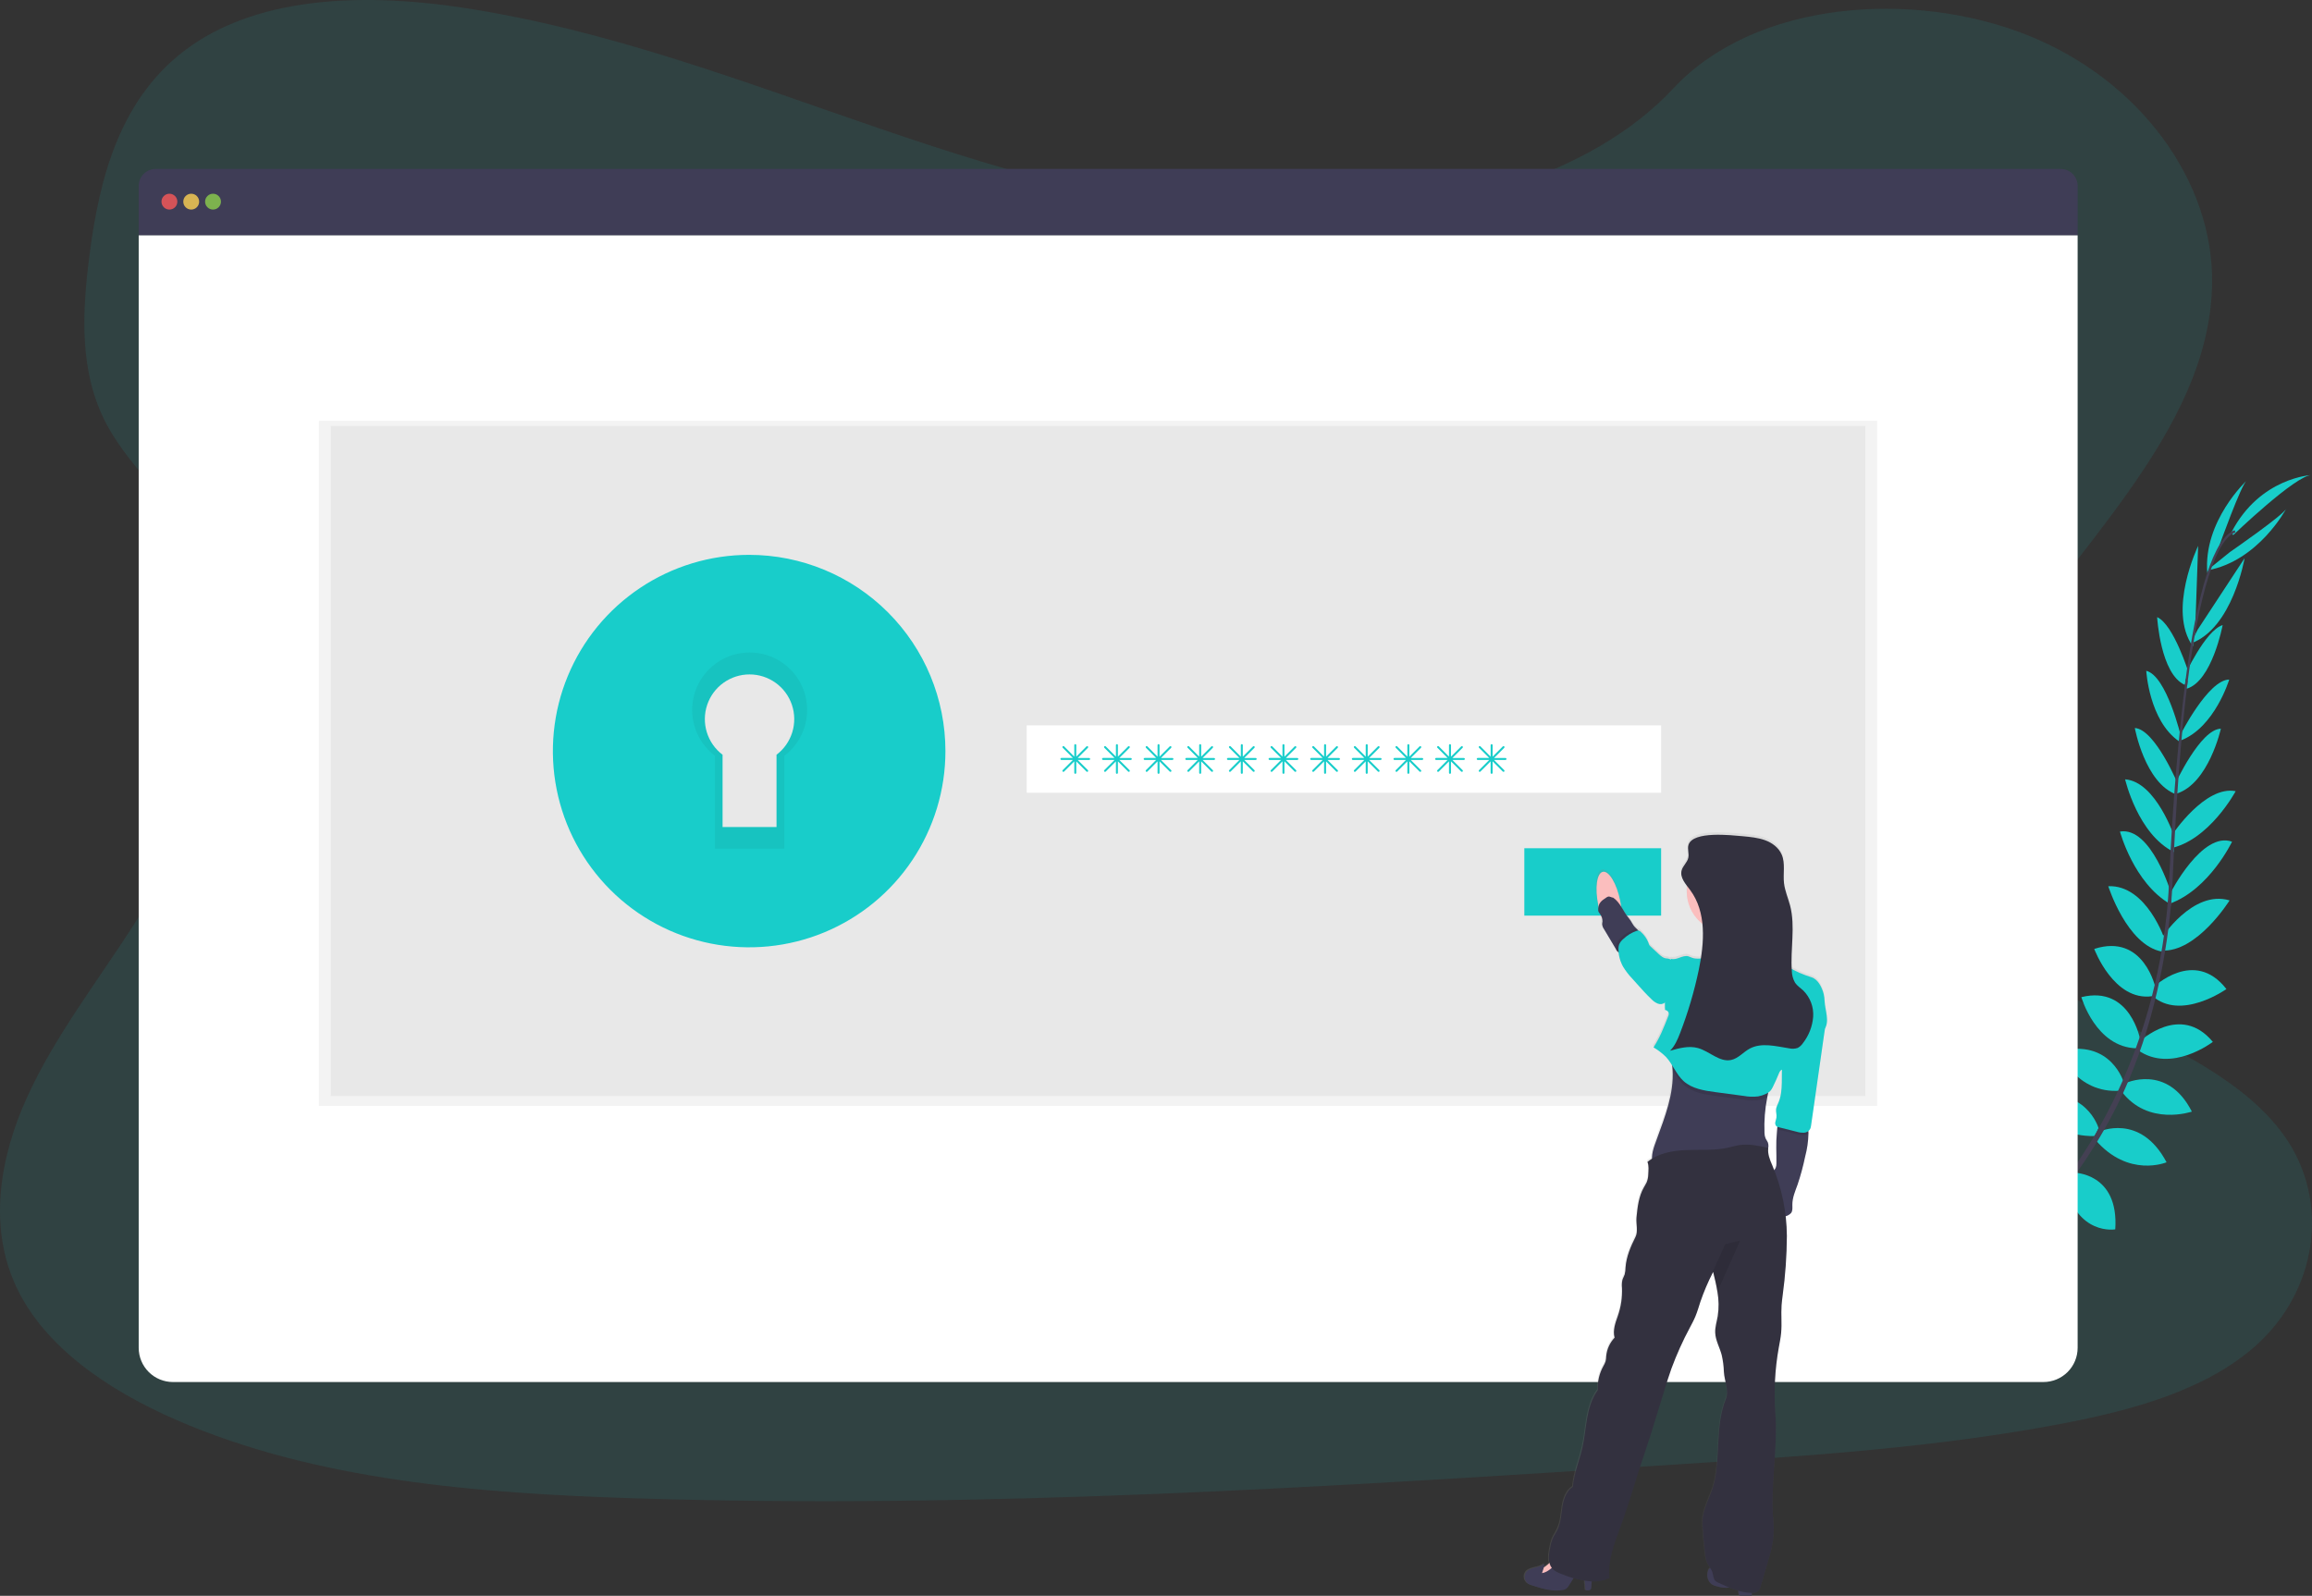 <svg width="775" height="535" viewBox="0 0 775 535" fill="none" xmlns="http://www.w3.org/2000/svg">
<rect x="0" y="0" width="775" height="535" fill="#333333" stroke="none"/>
<g clip-path="url(#clip0)">
<path opacity="0.1" d="M438.363 72.837C388.686 72.904 340.87 58.822 295.135 43.18C249.399 27.537 204.016 10.02 155.263 2.597C123.909 -2.174 88.255 -1.735 63.745 15.589C40.153 32.255 33.321 59.839 30.025 85.324C27.546 104.495 26.403 124.617 35.687 142.154C42.134 154.328 53.165 164.362 60.941 175.964C88.082 216.328 71.76 267.888 45.383 309.188C33.016 328.565 18.528 347.139 9.178 367.626C-0.173 388.113 -4.007 411.345 5.529 431.566C14.979 451.608 36.325 466.155 59.233 476.089C105.753 496.304 159.915 500.637 212.622 502.305C329.294 506.006 446.191 498.457 562.777 490.908C605.92 488.117 649.257 485.306 691.51 477.219C714.969 472.733 739.127 466.075 755.761 451.482C776.874 432.955 781.194 402.706 765.829 380.963C740.064 344.494 672.125 337.616 653.65 298.157C643.462 276.434 652.247 251.521 665.187 230.582C692.939 185.653 740.708 145.41 741.512 95.159C742.064 60.65 717.222 26.985 680.119 11.987C641.229 -3.722 588.203 0.318 560.956 29.597C532.937 59.76 482.224 72.791 438.363 72.837Z" fill="#18CDCA"/>
<path d="M659.604 428.856C659.604 428.856 651.437 423.467 643.342 427.301C643.342 427.301 645.834 432.099 656.082 431.647L659.604 428.856Z" fill="#18CDCA"/>
<path d="M660.641 429.142C660.641 429.142 663.127 438.604 656.893 445.044C656.893 445.044 653.145 441.143 656.893 431.587L660.641 429.142Z" fill="#18CDCA"/>
<path d="M670.795 420.058C670.795 420.058 670.191 412.01 652.015 414.682C652.015 414.682 651.928 419.872 658.308 422.33C664.688 424.789 667.612 422.716 670.795 420.058Z" fill="#18CDCA"/>
<path d="M671.938 420.005C671.938 420.005 679.621 422.47 672.769 439.515C672.769 439.515 667.699 438.385 666.788 431.6C665.878 424.816 668.576 422.477 671.938 420.005Z" fill="#18CDCA"/>
<path d="M682.2 408.588C682.2 408.588 683.243 395.344 664.668 396.7C664.668 396.7 663.339 408.661 678.923 411.771L682.2 408.588Z" fill="#18CDCA"/>
<path d="M694.474 393.636C694.474 393.636 691.929 378.625 673.361 383.097C673.361 383.097 673.294 396.075 691.444 397.211L694.474 393.636Z" fill="#18CDCA"/>
<path d="M703.446 378.179C703.446 378.179 699.179 363.56 680.784 367.932C680.784 367.932 685.164 381.083 702.223 380.877L703.446 378.179Z" fill="#18CDCA"/>
<path d="M711.966 363.081C711.966 363.081 707.799 347.91 690.035 352.449C690.035 352.449 695.963 366.863 710.789 365.647L711.966 363.081Z" fill="#18CDCA"/>
<path d="M717.455 348.741C717.455 348.741 714.251 330.188 697.69 334.294C697.69 334.294 702.502 351.173 716.239 351.446L717.455 348.741Z" fill="#18CDCA"/>
<path d="M722.606 331.417C722.606 331.417 718.758 312.717 702.004 318.127C702.004 318.127 708.57 335.803 721.416 333.975L722.606 331.417Z" fill="#18CDCA"/>
<path d="M725.769 315.296C725.769 315.296 719.661 296.589 706.709 297.095C706.709 297.095 712.949 316.851 724.686 319.024L725.769 315.296Z" fill="#18CDCA"/>
<path d="M727.816 299.56C727.816 299.56 721.17 277.046 710.63 278.78C710.63 278.78 715.229 295.991 727.443 303.069L727.816 299.56Z" fill="#18CDCA"/>
<path d="M728.972 280.787C728.972 280.787 722.738 262.028 712.357 261.277C712.357 261.277 716.597 279.737 728.766 285.665L728.972 280.787Z" fill="#18CDCA"/>
<path d="M730.228 263.27C730.228 263.27 722.459 244.491 715.607 244.066C715.607 244.066 718.983 262.559 729.563 266.354L730.228 263.27Z" fill="#18CDCA"/>
<path d="M731.085 246.976C731.085 246.976 726.307 226.582 719.442 224.888C719.442 224.888 720.379 241.574 730.394 248.505L731.085 246.976Z" fill="#18CDCA"/>
<path d="M733.677 225.632C733.677 225.632 728.653 209.371 723.09 206.892C723.09 206.892 724.187 226.064 732.394 229.606L733.677 225.632Z" fill="#18CDCA"/>
<path d="M735.824 211.677L736.834 183.009C736.834 183.009 726.433 204.62 735.073 216.707L735.824 211.677Z" fill="#18CDCA"/>
<path d="M743.852 183.162C743.852 183.162 751.342 162.23 753.156 161.06C753.156 161.06 738.469 174.643 739.904 192.113L743.852 183.162Z" fill="#18CDCA"/>
<path d="M682.705 408.488C682.705 408.488 695.877 406.767 695.485 425.38C695.485 425.38 683.582 427.321 679.694 411.924L682.705 408.488Z" fill="#18CDCA"/>
<path d="M695.099 393.131C695.099 393.131 710.318 393.085 709.055 412.137C709.055 412.137 696.275 414.423 692.062 396.733L695.099 393.131Z" fill="#18CDCA"/>
<path d="M703.592 379.409C703.592 379.409 717.408 372.93 726.247 389.656C726.247 389.656 713.487 395.052 702.369 382.113L703.592 379.409Z" fill="#18CDCA"/>
<path d="M712.271 363.221C712.271 363.221 726.42 356.33 734.727 372.664C734.727 372.664 719.987 377.741 711.102 365.806L712.271 363.221Z" fill="#18CDCA"/>
<path d="M717.276 349.146C717.276 349.146 730.893 336.142 741.758 349.293C741.758 349.293 727.849 359.998 716.651 352.044L717.276 349.146Z" fill="#18CDCA"/>
<path d="M721.835 330.972C721.835 330.972 735.531 317.681 746.311 331.583C746.311 331.583 730.939 342.501 721.343 333.763L721.835 330.972Z" fill="#18CDCA"/>
<path d="M724.393 314.764C724.393 314.764 734.946 298.151 747.374 301.859C747.374 301.859 736.422 319.449 724.513 318.665L724.393 314.764Z" fill="#18CDCA"/>
<path d="M727.503 299.454C727.503 299.454 738.136 278.534 748.198 282.176C748.198 282.176 740.528 298.257 727.23 302.982L727.503 299.454Z" fill="#18CDCA"/>
<path d="M728.241 279.697C728.241 279.697 739.173 263.23 749.414 265.244C749.414 265.244 740.476 281.943 727.178 284.462L728.241 279.697Z" fill="#18CDCA"/>
<path d="M729.092 262.905C729.092 262.905 737.565 244.424 744.45 244.298C744.45 244.298 740.383 262.646 729.663 266.041L729.092 262.905Z" fill="#18CDCA"/>
<path d="M730.753 246.578C730.753 246.578 740.17 227.865 747.248 227.825C747.248 227.825 742.429 243.826 731.065 248.219L730.753 246.578Z" fill="#18CDCA"/>
<path d="M732.168 226.801C732.168 226.801 739.213 211.318 745.048 209.564C745.048 209.564 741.526 228.436 732.946 230.908L732.168 226.801Z" fill="#18CDCA"/>
<path d="M736.661 211.112L752.404 187.129C752.404 187.129 748.37 210.786 734.361 215.704L736.661 211.112Z" fill="#18CDCA"/>
<path d="M747.467 185.096C747.467 185.096 765.762 172.47 766.427 170.43C766.427 170.43 757.123 188.113 739.844 191.236L747.467 185.096Z" fill="#18CDCA"/>
<path d="M748.564 179.414C748.564 179.414 769.571 159.219 774.934 159.239C774.934 159.239 757.608 160.03 748.059 178.338L748.564 179.414Z" fill="#18CDCA"/>
<path d="M732.375 229.798L733.139 229.898C737.086 199.004 742.842 180.723 749.341 178.484L749.088 177.753C742.197 180.145 736.402 198.147 732.375 229.798Z" fill="#444053"/>
<path d="M726.566 303.68L727.722 303.773C727.968 300.889 728.154 297.938 728.281 294.995C729.384 269.424 731.092 245.94 733.338 228.336L732.673 227.506C730.42 245.149 728.227 269.337 727.124 294.948C726.998 297.872 726.812 300.809 726.566 303.68Z" fill="#444053"/>
<path d="M638.046 443.595C638.245 443.509 658.601 434.418 679.727 412.741C692.105 400.046 702.39 385.466 710.198 369.547C719.967 349.658 725.921 325.217 727.915 301.474L726.712 302.039C722.226 355.333 697.963 391.749 678.671 411.585C657.75 433.069 637.62 442.067 637.421 442.153L638.046 443.595Z" fill="#444053"/>
<path d="M690.753 56.637H52.182C50.673 56.637 49.226 57.236 48.159 58.303C47.093 59.37 46.493 60.817 46.493 62.325V78.899H696.441V62.325C696.441 60.817 695.842 59.37 694.775 58.303C693.708 57.236 692.261 56.637 690.753 56.637V56.637Z" fill="#3F3D56"/>
<path d="M46.493 78.899V451.855C46.493 454.897 47.702 457.814 49.853 459.965C52.004 462.116 54.922 463.325 57.964 463.325H684.971C688.013 463.325 690.931 462.116 693.082 459.965C695.233 457.814 696.441 454.897 696.441 451.855V78.899H46.493Z" fill="white"/>
<path opacity="0.8" d="M56.788 70.26C58.256 70.26 59.446 69.07 59.446 67.602C59.446 66.134 58.256 64.944 56.788 64.944C55.319 64.944 54.129 66.134 54.129 67.602C54.129 69.07 55.319 70.26 56.788 70.26Z" fill="#FA5959"/>
<path opacity="0.8" d="M64.098 70.26C65.566 70.26 66.756 69.07 66.756 67.602C66.756 66.134 65.566 64.944 64.098 64.944C62.63 64.944 61.44 66.134 61.44 67.602C61.44 69.07 62.63 70.26 64.098 70.26Z" fill="#FED253"/>
<path opacity="0.8" d="M71.408 70.26C72.876 70.26 74.066 69.07 74.066 67.602C74.066 66.134 72.876 64.944 71.408 64.944C69.94 64.944 68.749 66.134 68.749 67.602C68.749 69.07 69.94 70.26 71.408 70.26Z" fill="#8CCF4D"/>
<path opacity="0.05" d="M629.26 141.085H106.909V370.757H629.26V141.085Z" fill="black"/>
<path d="M625.273 142.826H110.896V367.434H625.273V142.826Z" fill="#E8E8E8"/>
<path d="M251.121 200.633C241 200.633 231.106 203.634 222.691 209.256C214.276 214.878 207.717 222.87 203.844 232.22C199.971 241.569 198.958 251.858 200.932 261.783C202.906 271.709 207.78 280.826 214.937 287.982C222.093 295.138 231.211 300.011 241.137 301.986C251.064 303.96 261.353 302.947 270.703 299.074C280.054 295.201 288.045 288.643 293.668 280.228C299.291 271.814 302.292 261.921 302.292 251.801C302.292 245.081 300.969 238.428 298.397 232.22C295.825 226.012 292.056 220.371 287.304 215.619C282.553 210.868 276.912 207.099 270.703 204.528C264.495 201.956 257.84 200.633 251.121 200.633V200.633ZM260.298 253.03V277.259H242.209V253.03C239.705 251.135 237.86 248.502 236.934 245.503C236.008 242.503 236.048 239.288 237.047 236.312C238.046 233.336 239.955 230.749 242.504 228.916C245.053 227.083 248.114 226.097 251.253 226.097C254.393 226.097 257.453 227.083 260.002 228.916C262.551 230.749 264.46 233.336 265.46 236.312C266.459 239.288 266.499 242.503 265.573 245.503C264.646 248.502 262.802 251.135 260.298 253.03V253.03Z" fill="#18CDCA"/>
<path opacity="0.05" d="M251.121 200.633C241 200.633 231.106 203.634 222.691 209.256C214.276 214.878 207.717 222.87 203.844 232.22C199.971 241.569 198.958 251.858 200.932 261.783C202.906 271.709 207.78 280.826 214.937 287.982C222.093 295.138 231.211 300.011 241.137 301.986C251.064 303.96 261.353 302.947 270.703 299.074C280.054 295.201 288.045 288.643 293.668 280.228C299.291 271.814 302.292 261.921 302.292 251.801C302.292 245.081 300.969 238.428 298.397 232.22C295.825 226.012 292.056 220.371 287.304 215.619C282.553 210.868 276.912 207.099 270.703 204.528C264.495 201.956 257.84 200.633 251.121 200.633V200.633ZM260.298 253.03V277.259H242.209V253.03C239.705 251.135 237.86 248.502 236.934 245.503C236.008 242.503 236.048 239.288 237.047 236.312C238.046 233.336 239.955 230.749 242.504 228.916C245.053 227.083 248.114 226.097 251.253 226.097C254.393 226.097 257.453 227.083 260.002 228.916C262.551 230.749 264.46 233.336 265.46 236.312C266.459 239.288 266.499 242.503 265.573 245.503C264.646 248.502 262.802 251.135 260.298 253.03V253.03Z" fill="black"/>
<path d="M251.12 186.013C238.108 186.013 225.388 189.871 214.568 197.1C203.749 204.329 195.316 214.604 190.336 226.625C185.357 238.646 184.054 251.874 186.592 264.635C189.131 277.397 195.397 289.119 204.598 298.319C213.799 307.52 225.523 313.786 238.285 316.324C251.047 318.863 264.276 317.56 276.298 312.58C288.32 307.601 298.595 299.169 305.825 288.35C313.054 277.532 316.913 264.812 316.913 251.801C316.913 234.353 309.981 217.619 297.643 205.282C285.304 192.944 268.57 186.013 251.12 186.013V186.013ZM262.916 253.382V284.528H239.657V253.382C236.437 250.946 234.064 247.56 232.872 243.702C231.681 239.844 231.731 235.709 233.016 231.882C234.301 228.054 236.756 224.727 240.035 222.37C243.313 220.012 247.249 218.744 251.287 218.744C255.324 218.744 259.26 220.012 262.538 222.37C265.817 224.727 268.272 228.054 269.557 231.882C270.842 235.709 270.892 239.844 269.701 243.702C268.509 247.56 266.136 250.946 262.916 253.382V253.382Z" fill="#18CDCA"/>
<path d="M556.822 243.169H344.16V265.762H556.822V243.169Z" fill="white"/>
<path d="M556.822 284.369H510.967V306.963H556.822V284.369Z" fill="#18CDCA"/>
<path d="M365.094 254.127H361.246L364.669 250.711C364.73 250.648 364.765 250.563 364.765 250.475C364.765 250.387 364.73 250.302 364.669 250.239C364.638 250.208 364.601 250.183 364.561 250.166C364.52 250.149 364.477 250.141 364.433 250.141C364.389 250.141 364.346 250.149 364.305 250.166C364.265 250.183 364.228 250.208 364.197 250.239L360.775 253.661V249.807C360.775 249.719 360.74 249.634 360.677 249.572C360.615 249.51 360.53 249.475 360.442 249.475C360.355 249.477 360.271 249.512 360.209 249.574C360.147 249.636 360.112 249.72 360.11 249.807V253.661L356.694 250.219C356.663 250.188 356.626 250.163 356.586 250.146C356.545 250.13 356.502 250.121 356.458 250.121C356.414 250.121 356.371 250.13 356.33 250.146C356.29 250.163 356.253 250.188 356.222 250.219C356.161 250.282 356.127 250.367 356.127 250.455C356.127 250.543 356.161 250.628 356.222 250.691L359.645 254.107H355.79C355.703 254.108 355.619 254.144 355.557 254.206C355.495 254.268 355.46 254.351 355.458 254.439C355.458 254.527 355.493 254.611 355.555 254.674C355.618 254.736 355.702 254.771 355.79 254.771H359.645L356.222 258.193C356.161 258.257 356.127 258.341 356.127 258.429C356.127 258.517 356.161 258.602 356.222 258.665C356.286 258.725 356.371 258.758 356.458 258.758C356.546 258.758 356.63 258.725 356.694 258.665L360.11 255.243V259.09C360.11 259.179 360.145 259.263 360.207 259.325C360.27 259.388 360.354 259.423 360.442 259.423C360.53 259.423 360.615 259.388 360.677 259.325C360.74 259.263 360.775 259.179 360.775 259.09V255.243L364.197 258.665C364.261 258.725 364.345 258.758 364.433 258.758C364.521 258.758 364.605 258.725 364.669 258.665C364.73 258.602 364.765 258.517 364.765 258.429C364.765 258.341 364.73 258.257 364.669 258.193L361.246 254.771H365.094C365.182 254.771 365.267 254.736 365.329 254.674C365.392 254.611 365.427 254.527 365.427 254.439C365.421 254.354 365.384 254.275 365.322 254.217C365.261 254.159 365.179 254.126 365.094 254.127Z" fill="#18CDCA"/>
<path d="M379.05 254.127H375.202L378.624 250.711C378.686 250.648 378.72 250.563 378.72 250.475C378.72 250.387 378.686 250.302 378.624 250.239C378.594 250.208 378.557 250.183 378.516 250.166C378.476 250.149 378.432 250.141 378.388 250.141C378.345 250.141 378.301 250.149 378.261 250.166C378.22 250.183 378.183 250.208 378.153 250.239L374.73 253.661V249.807C374.73 249.719 374.695 249.634 374.633 249.572C374.57 249.51 374.486 249.475 374.398 249.475C374.31 249.477 374.227 249.512 374.165 249.574C374.103 249.636 374.067 249.72 374.066 249.807V253.661L370.65 250.219C370.619 250.188 370.582 250.163 370.542 250.146C370.501 250.13 370.458 250.121 370.414 250.121C370.37 250.121 370.326 250.13 370.286 250.146C370.245 250.163 370.209 250.188 370.178 250.219C370.116 250.282 370.082 250.367 370.082 250.455C370.082 250.543 370.116 250.628 370.178 250.691L373.6 254.107H369.746C369.658 254.108 369.575 254.144 369.513 254.206C369.451 254.268 369.415 254.351 369.414 254.439C369.414 254.527 369.449 254.611 369.511 254.674C369.573 254.736 369.658 254.771 369.746 254.771H373.6L370.178 258.193C370.116 258.257 370.082 258.341 370.082 258.429C370.082 258.517 370.116 258.602 370.178 258.665C370.242 258.725 370.326 258.758 370.414 258.758C370.501 258.758 370.586 258.725 370.65 258.665L374.066 255.243V259.09C374.066 259.179 374.101 259.263 374.163 259.325C374.225 259.388 374.31 259.423 374.398 259.423C374.486 259.423 374.57 259.388 374.633 259.325C374.695 259.263 374.73 259.179 374.73 259.09V255.243L378.153 258.665C378.217 258.725 378.301 258.758 378.388 258.758C378.476 258.758 378.56 258.725 378.624 258.665C378.686 258.602 378.72 258.517 378.72 258.429C378.72 258.341 378.686 258.257 378.624 258.193L375.202 254.771H379.05C379.138 254.771 379.222 254.736 379.285 254.674C379.347 254.611 379.382 254.527 379.382 254.439C379.377 254.354 379.34 254.275 379.278 254.217C379.216 254.159 379.135 254.126 379.05 254.127Z" fill="#18CDCA"/>
<path d="M393.006 254.127H389.158L392.581 250.711C392.642 250.648 392.676 250.563 392.676 250.475C392.676 250.387 392.642 250.302 392.581 250.239C392.55 250.208 392.513 250.183 392.472 250.166C392.432 250.149 392.389 250.141 392.345 250.141C392.301 250.141 392.257 250.149 392.217 250.166C392.176 250.183 392.14 250.208 392.109 250.239L388.686 253.661V249.807C388.686 249.719 388.651 249.634 388.589 249.572C388.527 249.51 388.442 249.475 388.354 249.475C388.266 249.477 388.183 249.512 388.121 249.574C388.059 249.636 388.023 249.72 388.022 249.807V253.661L384.606 250.219C384.575 250.188 384.538 250.163 384.498 250.146C384.457 250.13 384.414 250.121 384.37 250.121C384.326 250.121 384.282 250.13 384.242 250.146C384.202 250.163 384.165 250.188 384.134 250.219C384.073 250.282 384.038 250.367 384.038 250.455C384.038 250.543 384.073 250.628 384.134 250.691L387.556 254.107H383.702C383.614 254.108 383.531 254.144 383.469 254.206C383.407 254.268 383.371 254.351 383.37 254.439C383.37 254.527 383.405 254.611 383.467 254.674C383.529 254.736 383.614 254.771 383.702 254.771H387.556L384.134 258.193C384.073 258.257 384.038 258.341 384.038 258.429C384.038 258.517 384.073 258.602 384.134 258.665C384.198 258.725 384.282 258.758 384.37 258.758C384.457 258.758 384.542 258.725 384.606 258.665L388.022 255.243V259.09C388.022 259.179 388.057 259.263 388.119 259.325C388.181 259.388 388.266 259.423 388.354 259.423C388.442 259.423 388.527 259.388 388.589 259.325C388.651 259.263 388.686 259.179 388.686 259.09V255.243L392.109 258.665C392.173 258.725 392.257 258.758 392.345 258.758C392.432 258.758 392.517 258.725 392.581 258.665C392.642 258.602 392.676 258.517 392.676 258.429C392.676 258.341 392.642 258.257 392.581 258.193L389.158 254.771H393.006C393.094 254.771 393.179 254.736 393.241 254.674C393.303 254.611 393.338 254.527 393.338 254.439C393.333 254.354 393.296 254.275 393.234 254.217C393.172 254.159 393.091 254.126 393.006 254.127Z" fill="#18CDCA"/>
<path d="M406.962 254.127H403.114L406.537 250.711C406.598 250.648 406.632 250.563 406.632 250.475C406.632 250.387 406.598 250.302 406.537 250.239C406.506 250.208 406.469 250.183 406.428 250.166C406.388 250.149 406.344 250.141 406.301 250.141C406.257 250.141 406.213 250.149 406.173 250.166C406.132 250.183 406.096 250.208 406.065 250.239L402.642 253.661V249.807C402.642 249.719 402.607 249.634 402.545 249.572C402.483 249.51 402.398 249.475 402.31 249.475C402.222 249.477 402.139 249.512 402.077 249.574C402.015 249.636 401.979 249.72 401.978 249.807V253.661L398.562 250.219C398.531 250.188 398.494 250.163 398.454 250.146C398.413 250.13 398.37 250.121 398.326 250.121C398.282 250.121 398.239 250.13 398.198 250.146C398.158 250.163 398.121 250.188 398.09 250.219C398.029 250.282 397.994 250.367 397.994 250.455C397.994 250.543 398.029 250.628 398.09 250.691L401.512 254.107H397.658C397.57 254.108 397.487 254.144 397.425 254.206C397.363 254.268 397.327 254.351 397.326 254.439C397.326 254.527 397.361 254.611 397.423 254.674C397.485 254.736 397.57 254.771 397.658 254.771H401.512L398.09 258.193C398.029 258.257 397.994 258.341 397.994 258.429C397.994 258.517 398.029 258.602 398.09 258.665C398.154 258.725 398.238 258.758 398.326 258.758C398.413 258.758 398.498 258.725 398.562 258.665L401.978 255.243V259.09C401.978 259.179 402.013 259.263 402.075 259.325C402.137 259.388 402.222 259.423 402.31 259.423C402.398 259.423 402.483 259.388 402.545 259.325C402.607 259.263 402.642 259.179 402.642 259.09V255.243L406.065 258.665C406.129 258.725 406.213 258.758 406.301 258.758C406.388 258.758 406.473 258.725 406.537 258.665C406.598 258.602 406.632 258.517 406.632 258.429C406.632 258.341 406.598 258.257 406.537 258.193L403.114 254.771H406.962C407.05 254.771 407.135 254.736 407.197 254.674C407.259 254.611 407.294 254.527 407.294 254.439C407.289 254.354 407.252 254.275 407.19 254.217C407.128 254.159 407.047 254.126 406.962 254.127Z" fill="#18CDCA"/>
<path d="M420.918 254.127H417.07L420.493 250.711C420.554 250.648 420.588 250.563 420.588 250.475C420.588 250.387 420.554 250.302 420.493 250.239C420.462 250.208 420.425 250.183 420.385 250.166C420.344 250.149 420.301 250.141 420.257 250.141C420.213 250.141 420.169 250.149 420.129 250.166C420.088 250.183 420.052 250.208 420.021 250.239L416.598 253.661V249.807C416.598 249.719 416.563 249.634 416.501 249.572C416.439 249.51 416.354 249.475 416.266 249.475C416.178 249.477 416.095 249.512 416.033 249.574C415.971 249.636 415.935 249.72 415.934 249.807V253.661L412.518 250.219C412.487 250.188 412.45 250.163 412.41 250.146C412.369 250.13 412.326 250.121 412.282 250.121C412.238 250.121 412.195 250.13 412.154 250.146C412.114 250.163 412.077 250.188 412.046 250.219C411.985 250.282 411.95 250.367 411.95 250.455C411.95 250.543 411.985 250.628 412.046 250.691L415.469 254.107H411.614C411.526 254.108 411.443 254.144 411.381 254.206C411.319 254.268 411.283 254.351 411.282 254.439C411.282 254.527 411.317 254.611 411.379 254.674C411.441 254.736 411.526 254.771 411.614 254.771H415.469L412.046 258.193C411.985 258.257 411.95 258.341 411.95 258.429C411.95 258.517 411.985 258.602 412.046 258.665C412.11 258.725 412.194 258.758 412.282 258.758C412.369 258.758 412.454 258.725 412.518 258.665L415.934 255.243V259.09C415.934 259.179 415.969 259.263 416.031 259.325C416.093 259.388 416.178 259.423 416.266 259.423C416.354 259.423 416.439 259.388 416.501 259.325C416.563 259.263 416.598 259.179 416.598 259.09V255.243L420.021 258.665C420.085 258.725 420.169 258.758 420.257 258.758C420.344 258.758 420.429 258.725 420.493 258.665C420.554 258.602 420.588 258.517 420.588 258.429C420.588 258.341 420.554 258.257 420.493 258.193L417.07 254.771H420.918C421.006 254.771 421.091 254.736 421.153 254.674C421.215 254.611 421.25 254.527 421.25 254.439C421.245 254.354 421.208 254.275 421.146 254.217C421.084 254.159 421.003 254.126 420.918 254.127Z" fill="#18CDCA"/>
<path d="M434.874 254.127H431.026L434.448 250.711C434.51 250.648 434.544 250.563 434.544 250.475C434.544 250.387 434.51 250.302 434.448 250.239C434.417 250.208 434.381 250.183 434.34 250.166C434.3 250.149 434.256 250.141 434.212 250.141C434.168 250.141 434.125 250.149 434.085 250.166C434.044 250.183 434.007 250.208 433.976 250.239L430.554 253.661V249.807C430.554 249.719 430.519 249.634 430.457 249.572C430.394 249.51 430.31 249.475 430.222 249.475C430.134 249.477 430.05 249.512 429.988 249.574C429.927 249.636 429.891 249.72 429.889 249.807V253.661L426.473 250.219C426.443 250.188 426.406 250.163 426.365 250.146C426.325 250.13 426.281 250.121 426.237 250.121C426.194 250.121 426.15 250.13 426.11 250.146C426.069 250.163 426.032 250.188 426.002 250.219C425.94 250.282 425.906 250.367 425.906 250.455C425.906 250.543 425.94 250.628 426.002 250.691L429.424 254.107H425.57C425.482 254.108 425.398 254.144 425.336 254.206C425.275 254.268 425.239 254.351 425.237 254.439C425.237 254.527 425.272 254.611 425.335 254.674C425.397 254.736 425.481 254.771 425.57 254.771H429.424L426.002 258.193C425.94 258.257 425.906 258.341 425.906 258.429C425.906 258.517 425.94 258.602 426.002 258.665C426.066 258.725 426.15 258.758 426.237 258.758C426.325 258.758 426.409 258.725 426.473 258.665L429.889 255.243V259.09C429.889 259.179 429.924 259.263 429.987 259.325C430.049 259.388 430.133 259.423 430.222 259.423C430.31 259.423 430.394 259.388 430.457 259.325C430.519 259.263 430.554 259.179 430.554 259.09V255.243L433.976 258.665C434.04 258.725 434.125 258.758 434.212 258.758C434.3 258.758 434.384 258.725 434.448 258.665C434.51 258.602 434.544 258.517 434.544 258.429C434.544 258.341 434.51 258.257 434.448 258.193L431.026 254.771H434.874C434.962 254.771 435.046 254.736 435.108 254.674C435.171 254.611 435.206 254.527 435.206 254.439C435.201 254.354 435.163 254.275 435.102 254.217C435.04 254.159 434.958 254.126 434.874 254.127Z" fill="#18CDCA"/>
<path d="M448.83 254.127H444.982L448.404 250.711C448.466 250.648 448.5 250.563 448.5 250.475C448.5 250.387 448.466 250.302 448.404 250.239C448.373 250.208 448.337 250.183 448.296 250.166C448.256 250.149 448.212 250.141 448.168 250.141C448.124 250.141 448.081 250.149 448.041 250.166C448 250.183 447.963 250.208 447.932 250.239L444.51 253.661V249.807C444.51 249.719 444.475 249.634 444.413 249.572C444.35 249.51 444.266 249.475 444.178 249.475C444.09 249.477 444.006 249.512 443.945 249.574C443.883 249.636 443.847 249.72 443.845 249.807V253.661L440.429 250.219C440.399 250.188 440.362 250.163 440.321 250.146C440.281 250.13 440.237 250.121 440.194 250.121C440.15 250.121 440.106 250.13 440.066 250.146C440.025 250.163 439.988 250.188 439.958 250.219C439.896 250.282 439.862 250.367 439.862 250.455C439.862 250.543 439.896 250.628 439.958 250.691L443.38 254.107H439.526C439.438 254.108 439.354 254.144 439.293 254.206C439.231 254.268 439.195 254.351 439.193 254.439C439.193 254.527 439.228 254.611 439.291 254.674C439.353 254.736 439.438 254.771 439.526 254.771H443.38L439.958 258.193C439.896 258.257 439.862 258.341 439.862 258.429C439.862 258.517 439.896 258.602 439.958 258.665C440.022 258.725 440.106 258.758 440.194 258.758C440.281 258.758 440.365 258.725 440.429 258.665L443.845 255.243V259.09C443.845 259.179 443.88 259.263 443.943 259.325C444.005 259.388 444.09 259.423 444.178 259.423C444.266 259.423 444.35 259.388 444.413 259.325C444.475 259.263 444.51 259.179 444.51 259.09V255.243L447.932 258.665C447.996 258.725 448.081 258.758 448.168 258.758C448.256 258.758 448.34 258.725 448.404 258.665C448.466 258.602 448.5 258.517 448.5 258.429C448.5 258.341 448.466 258.257 448.404 258.193L444.982 254.771H448.83C448.918 254.771 449.002 254.736 449.065 254.674C449.127 254.611 449.162 254.527 449.162 254.439C449.157 254.354 449.12 254.275 449.058 254.217C448.996 254.159 448.914 254.126 448.83 254.127Z" fill="#18CDCA"/>
<path d="M462.786 254.127H458.938L462.36 250.711C462.422 250.648 462.456 250.563 462.456 250.475C462.456 250.387 462.422 250.302 462.36 250.239C462.329 250.208 462.293 250.183 462.252 250.166C462.212 250.149 462.168 250.141 462.124 250.141C462.081 250.141 462.037 250.149 461.997 250.166C461.956 250.183 461.919 250.208 461.888 250.239L458.466 253.661V249.807C458.466 249.719 458.431 249.634 458.369 249.572C458.306 249.51 458.222 249.475 458.134 249.475C458.046 249.477 457.963 249.512 457.901 249.574C457.839 249.636 457.803 249.72 457.801 249.807V253.661L454.386 250.219C454.355 250.188 454.318 250.163 454.277 250.146C454.237 250.13 454.193 250.121 454.15 250.121C454.106 250.121 454.062 250.13 454.022 250.146C453.981 250.163 453.945 250.188 453.914 250.219C453.852 250.282 453.818 250.367 453.818 250.455C453.818 250.543 453.852 250.628 453.914 250.691L457.336 254.107H453.482C453.394 254.108 453.311 254.144 453.249 254.206C453.187 254.268 453.151 254.351 453.149 254.439C453.149 254.527 453.184 254.611 453.247 254.674C453.309 254.736 453.394 254.771 453.482 254.771H457.336L453.914 258.193C453.852 258.257 453.818 258.341 453.818 258.429C453.818 258.517 453.852 258.602 453.914 258.665C453.978 258.725 454.062 258.758 454.15 258.758C454.237 258.758 454.321 258.725 454.386 258.665L457.801 255.243V259.09C457.801 259.179 457.836 259.263 457.899 259.325C457.961 259.388 458.046 259.423 458.134 259.423C458.222 259.423 458.306 259.388 458.369 259.325C458.431 259.263 458.466 259.179 458.466 259.09V255.243L461.888 258.665C461.952 258.725 462.037 258.758 462.124 258.758C462.212 258.758 462.296 258.725 462.36 258.665C462.422 258.602 462.456 258.517 462.456 258.429C462.456 258.341 462.422 258.257 462.36 258.193L458.938 254.771H462.786C462.874 254.771 462.958 254.736 463.021 254.674C463.083 254.611 463.118 254.527 463.118 254.439C463.113 254.354 463.076 254.275 463.014 254.217C462.952 254.159 462.87 254.126 462.786 254.127Z" fill="#18CDCA"/>
<path d="M476.742 254.127H472.894L476.316 250.711C476.378 250.648 476.412 250.563 476.412 250.475C476.412 250.387 476.378 250.302 476.316 250.239C476.285 250.208 476.249 250.183 476.208 250.166C476.168 250.149 476.124 250.141 476.08 250.141C476.037 250.141 475.993 250.149 475.953 250.166C475.912 250.183 475.875 250.208 475.845 250.239L472.422 253.661V249.807C472.422 249.719 472.387 249.634 472.325 249.572C472.262 249.51 472.178 249.475 472.09 249.475C472.002 249.477 471.919 249.512 471.857 249.574C471.795 249.636 471.759 249.72 471.757 249.807V253.661L468.342 250.219C468.311 250.188 468.274 250.163 468.233 250.146C468.193 250.13 468.149 250.121 468.106 250.121C468.062 250.121 468.018 250.13 467.978 250.146C467.937 250.163 467.901 250.188 467.87 250.219C467.808 250.282 467.774 250.367 467.774 250.455C467.774 250.543 467.808 250.628 467.87 250.691L471.292 254.107H467.438C467.35 254.108 467.267 254.144 467.205 254.206C467.143 254.268 467.107 254.351 467.105 254.439C467.105 254.527 467.14 254.611 467.203 254.674C467.265 254.736 467.35 254.771 467.438 254.771H471.292L467.87 258.193C467.808 258.257 467.774 258.341 467.774 258.429C467.774 258.517 467.808 258.602 467.87 258.665C467.934 258.725 468.018 258.758 468.106 258.758C468.193 258.758 468.278 258.725 468.342 258.665L471.757 255.243V259.09C471.757 259.179 471.792 259.263 471.855 259.325C471.917 259.388 472.002 259.423 472.09 259.423C472.178 259.423 472.262 259.388 472.325 259.325C472.387 259.263 472.422 259.179 472.422 259.09V255.243L475.845 258.665C475.909 258.725 475.993 258.758 476.08 258.758C476.168 258.758 476.252 258.725 476.316 258.665C476.378 258.602 476.412 258.517 476.412 258.429C476.412 258.341 476.378 258.257 476.316 258.193L472.894 254.771H476.742C476.83 254.771 476.914 254.736 476.977 254.674C477.039 254.611 477.074 254.527 477.074 254.439C477.069 254.354 477.032 254.275 476.97 254.217C476.908 254.159 476.826 254.126 476.742 254.127Z" fill="#18CDCA"/>
<path d="M490.698 254.127H486.85L490.272 250.711C490.334 250.648 490.368 250.563 490.368 250.475C490.368 250.387 490.334 250.302 490.272 250.239C490.242 250.208 490.205 250.183 490.164 250.166C490.124 250.149 490.08 250.141 490.037 250.141C489.993 250.141 489.949 250.149 489.909 250.166C489.868 250.183 489.831 250.208 489.801 250.239L486.378 253.661V249.807C486.378 249.719 486.343 249.634 486.281 249.572C486.218 249.51 486.134 249.475 486.046 249.475C485.958 249.477 485.875 249.512 485.813 249.574C485.751 249.636 485.715 249.72 485.714 249.807V253.661L482.298 250.219C482.267 250.188 482.23 250.163 482.189 250.146C482.149 250.13 482.106 250.121 482.062 250.121C482.018 250.121 481.974 250.13 481.934 250.146C481.893 250.163 481.857 250.188 481.826 250.219C481.764 250.282 481.73 250.367 481.73 250.455C481.73 250.543 481.764 250.628 481.826 250.691L485.248 254.107H481.394C481.306 254.108 481.223 254.144 481.161 254.206C481.099 254.268 481.063 254.351 481.062 254.439C481.062 254.527 481.097 254.611 481.159 254.674C481.221 254.736 481.306 254.771 481.394 254.771H485.248L481.826 258.193C481.764 258.257 481.73 258.341 481.73 258.429C481.73 258.517 481.764 258.602 481.826 258.665C481.89 258.725 481.974 258.758 482.062 258.758C482.149 258.758 482.234 258.725 482.298 258.665L485.714 255.243V259.09C485.714 259.179 485.749 259.263 485.811 259.325C485.873 259.388 485.958 259.423 486.046 259.423C486.134 259.423 486.218 259.388 486.281 259.325C486.343 259.263 486.378 259.179 486.378 259.09V255.243L489.801 258.665C489.865 258.725 489.949 258.758 490.037 258.758C490.124 258.758 490.208 258.725 490.272 258.665C490.334 258.602 490.368 258.517 490.368 258.429C490.368 258.341 490.334 258.257 490.272 258.193L486.85 254.771H490.698C490.786 254.771 490.87 254.736 490.933 254.674C490.995 254.611 491.03 254.527 491.03 254.439C491.025 254.354 490.988 254.275 490.926 254.217C490.864 254.159 490.783 254.126 490.698 254.127Z" fill="#18CDCA"/>
<path d="M504.653 254.127H500.805L504.228 250.711C504.289 250.648 504.324 250.563 504.324 250.475C504.324 250.387 504.289 250.302 504.228 250.239C504.197 250.208 504.16 250.183 504.12 250.166C504.079 250.149 504.036 250.141 503.992 250.141C503.948 250.141 503.905 250.149 503.864 250.166C503.824 250.183 503.787 250.208 503.756 250.239L500.334 253.661V249.807C500.334 249.719 500.299 249.634 500.236 249.572C500.174 249.51 500.09 249.475 500.001 249.475C499.914 249.477 499.83 249.512 499.768 249.574C499.706 249.636 499.671 249.72 499.669 249.807V253.661L496.253 250.219C496.222 250.188 496.186 250.163 496.145 250.146C496.105 250.13 496.061 250.121 496.017 250.121C495.973 250.121 495.93 250.13 495.889 250.146C495.849 250.163 495.812 250.188 495.781 250.219C495.72 250.282 495.686 250.367 495.686 250.455C495.686 250.543 495.72 250.628 495.781 250.691L499.204 254.107H495.349C495.262 254.108 495.178 254.144 495.116 254.206C495.054 254.268 495.019 254.351 495.017 254.439C495.017 254.527 495.052 254.611 495.114 254.674C495.177 254.736 495.261 254.771 495.349 254.771H499.204L495.781 258.193C495.72 258.257 495.686 258.341 495.686 258.429C495.686 258.517 495.72 258.602 495.781 258.665C495.845 258.725 495.93 258.758 496.017 258.758C496.105 258.758 496.189 258.725 496.253 258.665L499.669 255.243V259.09C499.669 259.179 499.704 259.263 499.766 259.325C499.829 259.388 499.913 259.423 500.001 259.423C500.09 259.423 500.174 259.388 500.236 259.325C500.299 259.263 500.334 259.179 500.334 259.09V255.243L503.756 258.665C503.82 258.725 503.904 258.758 503.992 258.758C504.08 258.758 504.164 258.725 504.228 258.665C504.289 258.602 504.324 258.517 504.324 258.429C504.324 258.341 504.289 258.257 504.228 258.193L500.805 254.771H504.653C504.741 254.771 504.826 254.736 504.888 254.674C504.951 254.611 504.986 254.527 504.986 254.439C504.981 254.354 504.943 254.275 504.882 254.217C504.82 254.159 504.738 254.126 504.653 254.127Z" fill="#18CDCA"/>
<path d="M611.643 334.966C611.624 334.162 611.524 333.363 611.344 332.58C610.745 330.334 609.396 327.616 607.177 326.938C604.885 326.237 602.671 325.301 600.571 324.147C600.172 317.024 601.807 309.734 600.026 302.829C599.361 300.304 598.265 297.885 597.972 295.3C597.607 292.084 598.484 288.655 597.201 285.691C596.191 283.352 593.972 281.704 591.586 280.84C589.2 279.976 586.628 279.744 584.096 279.511C580.906 279.252 570.579 278.029 566.977 280.88C566.728 281.073 566.505 281.296 566.312 281.545V281.545C566.233 281.654 566.162 281.77 566.1 281.89L566.066 281.943C565.994 282.082 565.934 282.226 565.887 282.375V282.375C565.837 282.538 565.799 282.705 565.774 282.874C565.774 282.927 565.774 282.98 565.774 283.033C565.774 283.086 565.774 283.266 565.774 283.385V283.565C565.774 283.684 565.774 283.804 565.774 283.93C565.774 284.057 565.774 284.023 565.774 284.07C565.821 284.668 565.907 285.266 565.907 285.857C565.914 286.152 565.887 286.446 565.827 286.735C565.606 287.518 565.231 288.25 564.724 288.888V288.888L564.604 289.06C564.531 289.167 564.458 289.266 564.392 289.373C564.325 289.479 564.272 289.559 564.219 289.652C564.166 289.745 564.113 289.805 564.066 289.891C564.002 290.001 563.944 290.114 563.893 290.23C563.893 290.296 563.82 290.356 563.794 290.423C563.711 290.602 563.644 290.789 563.594 290.981C563.439 291.558 563.425 292.165 563.554 292.749C563.734 293.494 564.042 294.202 564.465 294.842C564.631 295.114 564.81 295.38 564.997 295.646L565.462 296.277C565.375 296.894 565.328 297.515 565.322 298.138C565.322 300.219 565.795 302.272 566.705 304.144C567.614 306.016 568.936 307.657 570.572 308.943C570.836 311.749 570.807 314.575 570.486 317.376C570.426 317.96 570.353 318.552 570.273 319.137C570.193 319.721 570.134 320.107 570.054 320.592C569.081 320.731 568.09 320.656 567.15 320.373C566.716 320.179 566.272 320.008 565.821 319.861C563.887 319.376 561.913 321.303 559.999 320.718C559.999 320.811 559.946 320.898 559.913 320.984C559.513 320.736 559.054 320.6 558.583 320.592C557.447 320.539 556.523 319.715 555.699 318.937L553.167 316.552C553.002 316.406 552.855 316.241 552.729 316.06C552.592 315.802 552.49 315.527 552.423 315.243C551.998 313.867 550.967 312.771 549.971 311.727C549.782 311.489 549.531 311.308 549.246 311.202C549.136 311.186 549.024 311.186 548.914 311.202C548.846 311.109 548.773 311.021 548.695 310.936C548.523 310.739 548.338 310.553 548.143 310.378C546.934 309.262 546.814 308.305 545.764 307.056C544.848 305.864 544.018 304.61 543.278 303.301C543.192 302.603 543.072 301.886 542.926 301.161C542.591 299.503 542.104 297.879 541.471 296.31L540.142 293.367L539.989 293.519C539.025 292.084 537.995 291.3 537.071 291.486C535.523 291.805 534.759 294.809 535.005 298.736L535.536 302.723C535.536 302.823 535.583 302.922 535.609 303.022C535.514 303.495 535.465 303.975 535.463 304.457C535.463 305.016 535.981 305.428 536.254 305.926C536.69 306.601 536.921 307.388 536.919 308.192C536.885 308.478 536.799 308.75 536.786 309.029C536.822 309.654 537.039 310.254 537.41 310.757L540.733 316.339L541.398 317.509L541.438 317.562C541.647 317.97 541.953 318.321 542.328 318.585C542.458 319.983 542.829 321.348 543.425 322.619C543.538 322.871 543.664 323.111 543.797 323.35C544.69 324.818 545.742 326.184 546.934 327.423L548.515 329.198C550.077 330.939 551.639 332.686 553.333 334.294C553.94 334.94 554.673 335.453 555.487 335.803C555.885 335.962 556.319 336.014 556.743 335.952C557.168 335.89 557.569 335.717 557.906 335.451C557.906 336.275 557.906 337.099 557.906 337.923C558.152 337.938 558.391 338.019 558.596 338.157C558.801 338.295 558.965 338.485 559.072 338.708C559.179 338.931 559.225 339.178 559.204 339.424C559.184 339.671 559.098 339.907 558.956 340.109C557.56 343.691 556.151 347.306 554.038 350.515C555.53 351.398 556.912 352.453 558.158 353.659C558.966 354.554 559.685 355.527 560.305 356.563C560.364 357.054 560.411 357.539 560.438 358.025C560.929 365.946 557.866 373.807 555.121 381.356C554.33 383.496 553.466 385.735 553.533 387.961C553.012 388.282 552.514 388.64 552.044 389.031C552.589 390.453 552.376 391.722 552.317 393.244C552.297 394.156 552.11 395.057 551.765 395.902C551.476 396.488 551.157 397.058 550.808 397.61C549.087 400.647 548.708 404.255 548.362 407.724C548.156 409.817 548.967 412.376 548.017 414.25C546.375 417.466 544.92 420.895 544.694 424.47C544.686 425.275 544.583 426.075 544.388 426.856C544.182 427.52 543.817 428.085 543.631 428.736C543.439 429.609 543.394 430.507 543.498 431.394C543.624 434.58 543.151 437.76 542.102 440.771C541.271 443.143 540.354 445.682 541.006 448.12C539.402 449.804 538.412 451.979 538.194 454.294C538.177 454.886 538.106 455.476 537.982 456.055C537.779 456.647 537.511 457.215 537.184 457.749C535.847 460.186 535.22 462.949 535.377 465.724C533.383 468.428 532.386 471.764 531.795 475.08C531.203 478.396 530.944 481.772 530.186 485.048C529.176 489.381 527.349 493.76 526.99 498.199C524.837 499.574 523.906 502.239 523.494 504.758C523.082 507.276 523.016 509.921 521.959 512.247C521.414 513.456 520.63 514.539 520.112 515.775C519.748 516.759 519.481 517.777 519.314 518.812C518.995 520.434 518.716 522.241 519.108 523.796C518.544 524.393 517.887 524.894 517.161 525.278C517.267 524.866 517.354 524.454 517.427 524.035C515.712 525.59 512.602 525.046 511.233 526.913C510.822 527.515 510.662 528.253 510.786 528.971C510.91 529.689 511.308 530.331 511.898 530.76C512.326 531.021 512.789 531.221 513.273 531.352C516.596 532.415 520.012 533.485 523.428 532.92C523.832 532.877 524.223 532.752 524.577 532.555C525.022 532.227 525.387 531.805 525.647 531.319C526.159 530.508 526.671 529.697 527.176 528.886C528.4 529.252 529.645 529.542 530.904 529.757C531.03 530.82 531.123 531.883 531.17 532.947C531.835 533.08 532.725 533.119 533.037 532.501C533.132 532.268 533.171 532.015 533.15 531.764C533.15 531.292 533.217 530.667 533.257 530.029H533.39C535.417 530.111 537.435 529.703 539.271 528.84C538.56 522.952 540.906 517.197 542.94 511.629C545.086 505.768 546.927 499.8 548.781 493.833C550.11 489.633 551.579 485.566 552.881 481.36C554.521 476.044 556.167 470.727 557.819 465.411C558.537 463.072 559.261 460.76 560.085 458.434C561.82 453.727 563.879 449.147 566.246 444.725C566.91 443.469 567.575 442.226 568.12 440.924C568.785 439.335 569.256 437.674 569.788 436.033C570.947 432.665 572.341 429.383 573.962 426.211C574.008 426.125 574.041 426.045 574.088 425.965C574.626 428.165 575.164 430.398 575.523 432.61C576.009 435.324 576.047 438.098 575.636 440.824C575.317 442.678 574.713 444.512 574.786 446.393C574.885 448.991 576.274 451.35 576.959 453.855C577.4 455.73 577.649 457.645 577.703 459.57C577.889 462.56 579.511 465.916 578.368 468.687C574.812 477.466 576.533 487.38 574.507 496.597C573.463 501.329 570.267 505.774 570.519 510.612C570.696 514.045 570.998 517.47 571.423 520.886C571.525 521.963 571.806 523.016 572.254 524.002C572.519 524.521 572.823 525.018 573.164 525.491C572.872 525.604 572.626 525.903 572.413 526.534C571.868 528.195 572.413 530.255 573.888 531.186C574.49 531.507 575.138 531.731 575.809 531.85C576.713 532.107 577.648 532.237 578.587 532.236C578.879 532.22 579.17 532.184 579.458 532.129C580.485 532.561 581.534 532.938 582.601 533.259C582.601 533.531 582.654 533.804 582.687 534.076C582.689 534.219 582.721 534.359 582.78 534.489C582.84 534.618 582.926 534.733 583.033 534.827C583.199 534.905 583.382 534.937 583.565 534.92H587.173C587.173 534.621 587.173 534.316 587.173 534.017C587.586 534.06 588.004 534.016 588.398 533.887C588.793 533.759 589.157 533.55 589.466 533.272C589.786 532.866 590.012 532.394 590.131 531.89C591.114 528.554 592.091 525.216 593.061 521.876C594.225 518.184 594.709 514.311 594.49 510.446C593.207 498.199 596.025 485.912 595.108 473.631C594.556 466.25 594.936 458.829 596.238 451.543C596.537 449.895 596.902 448.22 597.035 446.579C597.328 443.482 596.969 440.352 597.188 437.275C597.261 436.199 597.408 435.129 597.54 434.059C598.451 427.419 598.928 420.726 598.969 414.024C598.949 411.803 598.811 409.585 598.557 407.379C599.25 407.202 599.879 406.834 600.371 406.315C600.963 405.545 600.81 404.461 600.803 403.478C600.803 401.125 601.794 398.906 602.591 396.686C603.615 393.625 604.453 390.505 605.103 387.343C605.79 384.795 606.165 382.173 606.22 379.535C606.22 379.269 606.206 379.003 606.18 378.738C606.43 378.564 606.639 378.337 606.791 378.073C606.965 377.684 607.072 377.268 607.11 376.844C607.349 375.149 607.595 373.448 607.835 371.747C608.012 370.529 608.187 369.313 608.36 368.099L610.473 353.353C610.652 352.07 610.838 350.795 611.018 349.519L611.569 345.704C611.629 345.252 611.696 344.801 611.742 344.375C613.364 341.664 611.815 338.049 611.643 334.966ZM594.012 390.174C593.227 388.313 592.496 386.406 592.682 384.399H592.609C592.784 383.782 592.754 383.124 592.523 382.525C592.317 382.04 591.958 381.628 591.739 381.143C591.503 380.551 591.381 379.92 591.38 379.283C591.215 375.241 591.534 371.194 592.33 367.228C592.417 366.763 592.51 366.291 592.596 365.826C592.875 365.665 593.13 365.466 593.354 365.235C593.703 364.836 593.992 364.388 594.211 363.906C594.962 362.397 595.646 360.862 596.278 359.3C596.484 358.795 596.783 358.211 597.295 358.084C597.188 361.972 597.587 365.939 596.005 369.448C595.705 370.013 595.481 370.617 595.341 371.242C595.194 372.232 595.607 373.235 595.46 374.219C595.387 374.731 595.168 375.202 595.082 375.707C595.016 375.955 595.017 376.216 595.085 376.464C595.152 376.711 595.284 376.936 595.467 377.116C595.555 377.178 595.651 377.227 595.753 377.262C595.713 377.528 595.68 377.801 595.653 378.06C595.6 378.605 595.573 379.116 595.54 379.435C595.387 381.061 595.327 382.694 595.361 384.326C595.361 386.087 595.427 387.848 595.401 389.642C595.425 390.158 595.339 390.672 595.148 391.151C595.016 391.398 594.846 391.622 594.643 391.815C594.45 391.217 594.238 390.692 594.012 390.174Z" fill="url(#paint0_linear)"/>
<path d="M541.552 313.069C543.58 312.654 544.27 307.662 543.093 301.921C541.917 296.179 539.319 291.861 537.291 292.277C535.263 292.692 534.573 297.683 535.75 303.425C536.926 309.167 539.524 313.485 541.552 313.069Z" fill="#FBBEBE"/>
<path d="M572.519 526.66C571.974 528.308 572.519 530.368 573.994 531.265C574.592 531.584 575.235 531.808 575.902 531.93C576.803 532.185 577.736 532.312 578.673 532.309C579.823 532.256 580.926 531.804 582.076 531.644C582.208 531.611 582.349 531.63 582.468 531.697C582.525 531.759 582.568 531.833 582.594 531.913C582.619 531.994 582.626 532.079 582.614 532.163C582.626 532.816 582.675 533.468 582.76 534.116C582.761 534.259 582.792 534.399 582.852 534.529C582.911 534.658 582.998 534.774 583.106 534.867C583.272 534.945 583.455 534.977 583.637 534.96H587.239C587.321 531.796 586.974 528.635 586.209 525.564C586.159 525.329 586.069 525.104 585.943 524.899C585.638 524.565 585.236 524.333 584.794 524.235C583.913 523.868 582.962 523.703 582.009 523.75C580.846 523.903 579.876 524.653 578.886 525.278C577.895 525.903 576.546 526.454 575.343 526.135C574.14 525.816 573.137 524.813 572.519 526.66Z" fill="#3F3D56"/>
<path d="M519.633 523.743C518.62 524.827 517.378 525.672 515.998 526.215L515.386 526.507C515.302 526.539 515.229 526.598 515.18 526.674C515.169 526.725 515.168 526.779 515.18 526.83C515.191 526.882 515.214 526.931 515.247 526.973C515.755 527.759 516.507 528.358 517.388 528.679C518.268 528.999 519.229 529.023 520.125 528.747C520.52 528.648 520.887 528.456 521.195 528.189C521.701 527.588 521.991 526.834 522.019 526.049C522.22 525.239 522.185 524.388 521.919 523.597C520.995 521.517 520.656 522.46 519.633 523.743Z" fill="#FBBEBE"/>
<path d="M533.443 531.93C533.463 532.181 533.424 532.434 533.33 532.667C533.017 533.279 532.147 533.246 531.469 533.113C531.366 530.858 531.093 528.614 530.651 526.401C529.362 526.341 528.432 527.564 527.741 528.66L525.96 531.485C525.702 531.971 525.339 532.393 524.896 532.721C524.54 532.915 524.15 533.039 523.746 533.086C520.344 533.651 516.908 532.581 513.625 531.518C513.142 531.388 512.678 531.191 512.249 530.933C511.664 530.503 511.267 529.863 511.143 529.147C511.019 528.43 511.178 527.694 511.585 527.092C512.961 525.231 516.051 525.763 517.765 524.221C517.586 525.306 517.292 526.369 516.888 527.391C519.181 527.046 520.723 524.946 522.57 523.544C523.034 523.15 523.593 522.884 524.192 522.773C524.64 522.735 525.091 522.782 525.521 522.912C527.651 523.449 529.644 524.429 531.369 525.79C532.067 526.341 533.157 527.119 533.462 527.969C533.788 528.986 533.443 530.847 533.443 531.93Z" fill="#3F3D56"/>
<path d="M579.158 312.677C586.741 312.677 592.888 306.531 592.888 298.948C592.888 291.366 586.741 285.219 579.158 285.219C571.575 285.219 565.428 291.366 565.428 298.948C565.428 306.531 571.575 312.677 579.158 312.677Z" fill="#FBBEBE"/>
<path d="M606.206 380.007C606.151 382.632 605.778 385.24 605.097 387.775C604.447 390.924 603.608 394.03 602.585 397.078C601.794 399.291 600.804 401.511 600.81 403.857C600.81 404.833 600.97 405.917 600.372 406.687C599.839 407.229 599.168 407.612 598.431 407.797C598.064 407.895 597.724 408.077 597.44 408.33C597.156 408.583 596.936 408.899 596.796 409.252C596.172 408.32 595.705 407.292 595.414 406.209C594.222 402.559 593.115 398.888 592.091 395.198C591.997 394.985 591.957 394.753 591.973 394.522C591.989 394.29 592.062 394.066 592.184 393.869C592.353 393.722 592.549 393.611 592.762 393.543C593.443 393.265 594.068 392.864 594.603 392.36C594.855 392.137 595.062 391.869 595.215 391.57C595.408 391.093 595.496 390.581 595.474 390.068C595.474 388.307 595.474 386.552 595.427 384.791C595.399 383.166 595.461 381.539 595.613 379.92C595.613 379.601 595.673 379.09 595.726 378.545C595.826 377.502 596.025 376.292 596.59 375.887C597.434 375.322 599.96 376.08 600.917 376.212C602.565 376.438 604.239 376.704 605.848 377.017C606.081 377.996 606.202 379 606.206 380.007Z" fill="#3F3D56"/>
<path d="M550.768 314.319C550.236 315.382 548.96 315.894 547.976 316.565L544.607 318.878C544.382 319.08 544.118 319.236 543.832 319.334C543.545 319.432 543.241 319.471 542.939 319.449C542.665 319.348 542.414 319.193 542.2 318.993C541.987 318.793 541.816 318.553 541.696 318.286C541.698 318.268 541.698 318.251 541.696 318.233L540.998 317.063L537.676 311.495C537.306 310.996 537.091 310.4 537.058 309.78C537.058 309.494 537.157 309.229 537.184 308.943C537.193 308.14 536.961 307.353 536.519 306.684C536.253 306.185 535.722 305.773 535.735 305.215C535.71 304.481 535.836 303.751 536.107 303.069C536.456 302.438 536.956 301.903 537.563 301.514C537.875 301.288 538.194 301.075 538.526 300.849C538.703 300.729 538.898 300.639 539.104 300.583C539.656 300.47 540.201 300.929 540.759 300.949C543.158 302.557 544.082 305.6 545.969 307.793C547.033 309.043 547.139 310 548.342 311.116C548.535 311.289 548.721 311.475 548.9 311.667C549.138 311.927 549.339 312.217 549.498 312.531C549.718 313.103 551.04 313.774 550.768 314.319Z" fill="#3F3D56"/>
<path d="M574.333 312.684C575.324 314.777 576.094 317.077 575.809 319.376C575.75 319.999 575.553 320.6 575.231 321.137C574.274 322.605 572.267 322.871 570.519 322.958C570.151 322.927 569.78 322.97 569.428 323.084C569.077 323.198 568.752 323.381 568.472 323.622C568.238 323.962 568.124 324.369 568.147 324.78C568.17 325.191 568.328 325.583 568.598 325.895C569.16 326.494 569.857 326.95 570.632 327.224C573.396 328.44 576.38 329.443 579.384 329.164C580.78 329.031 582.135 328.626 583.524 328.42C585.039 328.256 586.56 328.172 588.083 328.167C589.891 328.101 591.692 327.922 593.493 327.742L598.265 327.27C598.525 327.274 598.778 327.182 598.976 327.011C599.328 326.599 598.876 325.994 598.437 325.682C595.905 323.808 592.682 322.519 591.24 319.701C590.575 318.372 590.369 316.791 589.878 315.356C589.386 313.92 588.602 312.624 588.296 311.162C588.133 309.88 588.06 308.588 588.077 307.295C588.093 305.991 587.619 304.729 586.748 303.76C585.797 302.876 584.422 302.65 583.132 302.597C579.956 302.457 576.573 303.215 574.32 305.454C573.715 306.059 573.197 306.783 572.572 307.328C571.948 307.873 571.097 308.032 571.509 308.75C571.921 309.468 572.732 309.913 573.17 310.544C573.614 311.226 574.003 311.941 574.333 312.684V312.684Z" fill="#FBBEBE"/>
<path d="M601.401 332.015C600.563 337.132 599.2 342.149 597.334 346.987C596.396 349.171 595.597 351.413 594.942 353.698C594.43 355.758 594.53 357.965 594.058 360.031C593.473 362.603 592.888 365.181 592.416 367.773C591.625 371.731 591.308 375.768 591.473 379.801C591.474 380.436 591.596 381.065 591.832 381.655C592.051 382.133 592.403 382.545 592.609 383.037C592.763 383.469 592.826 383.928 592.794 384.386C592.762 384.843 592.636 385.289 592.423 385.695C592.082 386.456 591.62 387.156 591.054 387.768C584.86 389.616 578.234 389.011 571.781 389.403C565.834 389.762 559.819 390.985 553.958 389.968C553.293 387.31 554.403 384.526 555.353 381.934C558.111 374.405 561.162 366.564 560.67 358.676C560.618 357.756 560.514 356.839 560.358 355.931C559.394 350.343 560.444 344.555 562.125 339.139C563.169 335.763 563.122 332.168 562.883 328.653C562.765 327.511 562.749 326.361 562.836 325.217C562.933 324.049 563.367 322.933 564.086 322.007C564.086 321.961 564.146 321.914 564.179 321.868C564.212 321.821 564.471 321.828 564.677 321.868C564.73 321.89 564.786 321.902 564.843 321.902C564.9 321.902 564.957 321.89 565.01 321.868L565.083 321.821C565.111 321.801 565.144 321.791 565.179 321.791C565.214 321.791 565.247 321.801 565.275 321.821C565.428 321.914 565.515 322.233 565.847 322.293C566.338 322.367 566.833 322.414 567.329 322.433C567.926 322.45 568.519 322.535 569.097 322.685H569.176C570.041 322.831 570.928 322.756 571.755 322.466C572.305 322.328 572.837 322.123 573.337 321.855C573.483 321.695 574.4 321.549 574.586 321.436C575.191 321.07 575.058 319.356 575.184 318.652C575.254 317.945 575.422 317.252 575.683 316.592C575.985 316.104 576.403 315.699 576.899 315.41C577.395 315.122 577.954 314.959 578.527 314.937C579.671 314.91 580.815 315.012 581.936 315.243C584.415 315.595 586.954 315.535 589.386 316.106C590.609 316.392 591.945 316.824 593.068 316.266C593.373 316.339 593.42 316.605 593.42 316.93C593.391 317.24 593.329 317.545 593.234 317.841C592.809 319.675 594.251 321.363 595.58 322.692C596.141 323.318 596.804 323.846 597.54 324.253C598.205 324.559 598.869 324.685 599.534 325.018C600.072 325.305 600.529 325.723 600.863 326.234C601.246 326.819 601.504 327.478 601.621 328.168C601.763 329.453 601.689 330.754 601.401 332.015Z" fill="#3F3D56"/>
<path opacity="0.1" d="M601.401 332.015C600.563 337.132 599.2 342.149 597.334 346.987C596.396 349.171 595.597 351.413 594.942 353.698C594.43 355.758 594.529 357.965 594.058 360.031C593.473 362.603 592.888 365.181 592.416 367.773C592.277 367.853 592.13 367.926 591.984 367.992C591.157 368.387 590.281 368.669 589.379 368.83C587.759 369.026 586.118 368.972 584.514 368.67L575.031 367.401C571.243 366.889 567.209 366.271 564.398 363.706C562.836 362.297 561.813 360.437 560.69 358.642C560.638 357.722 560.534 356.806 560.377 355.898C559.414 350.309 560.464 344.521 562.145 339.106C563.188 335.73 563.142 332.135 562.903 328.619C562.784 327.478 562.769 326.328 562.856 325.184C562.952 324.015 563.386 322.9 564.106 321.974C564.3 321.917 564.497 321.873 564.697 321.841V321.841C564.831 321.814 564.966 321.796 565.102 321.788H565.295C565.519 321.789 565.742 321.816 565.96 321.868C566.413 322.012 566.856 322.183 567.289 322.38H567.369C567.938 322.567 568.537 322.653 569.136 322.632C570.014 322.632 570.917 322.492 571.795 322.433C572.878 322.263 573.987 322.462 574.945 322.998C575.563 323.494 576.148 324.029 576.699 324.599C577.364 325.121 578.112 325.528 578.912 325.802C584.633 327.985 590.979 327.852 596.603 325.43C597.143 325.123 597.756 324.966 598.377 324.978C598.836 325.068 599.271 325.253 599.653 325.523C600.052 325.755 600.444 325.981 600.85 326.187C601.233 326.773 601.491 327.431 601.607 328.121C601.759 329.421 601.69 330.738 601.401 332.015V332.015Z" fill="black"/>
<path d="M607.19 327.616C604.543 326.808 602.001 325.693 599.613 324.293C599.23 324.026 598.796 323.84 598.338 323.748C597.715 323.741 597.101 323.897 596.556 324.2C590.935 326.622 584.591 326.755 578.872 324.572C578.074 324.296 577.326 323.89 576.659 323.37C576.107 322.801 575.521 322.267 574.905 321.768C572.718 320.353 569.695 322.014 567.249 321.104C566.815 320.91 566.372 320.739 565.92 320.592C563.986 320.107 562.019 322.034 560.118 321.449C559.411 323.371 558.888 325.356 558.556 327.377C558.286 329.697 558.142 332.031 558.125 334.367C558.125 335.77 558.058 337.172 558.125 338.574C558.359 338.612 558.582 338.699 558.781 338.828C558.981 338.957 559.151 339.126 559.281 339.325C559.368 339.556 559.404 339.804 559.385 340.051C559.367 340.298 559.295 340.537 559.175 340.754C557.786 344.322 556.377 347.93 554.27 351.127C555.755 352.011 557.133 353.064 558.377 354.263C560.703 356.722 561.846 360.171 564.358 362.443C567.189 365.002 571.223 365.627 574.991 366.132L584.475 367.401C586.081 367.701 587.723 367.757 589.346 367.567C590.246 367.403 591.12 367.119 591.944 366.723C592.483 366.498 592.975 366.173 593.393 365.766C593.744 365.368 594.033 364.92 594.25 364.437C595.001 362.935 595.686 361.4 596.317 359.845C596.537 359.294 596.869 358.649 597.467 358.603C600.989 355.426 604.312 352.17 607.834 348.994C609.25 347.821 610.519 346.482 611.616 345.006C613.363 342.421 611.775 338.76 611.616 335.637C611.596 334.838 611.496 334.043 611.317 333.264C610.745 330.998 609.403 328.287 607.19 327.616Z" fill="#18CDCA"/>
<path opacity="0.1" d="M550.768 314.319C550.236 315.382 548.96 315.894 547.977 316.565L544.607 318.878C544.382 319.08 544.118 319.236 543.832 319.334C543.545 319.432 543.241 319.471 542.939 319.449C542.665 319.348 542.414 319.193 542.2 318.993C541.987 318.793 541.816 318.553 541.696 318.286C541.696 318.133 541.696 317.967 541.696 317.808C541.671 317.27 541.743 316.732 541.909 316.219C542.239 315.468 542.751 314.81 543.398 314.306C544.649 313.121 546.137 312.215 547.764 311.647C548.018 311.549 548.293 311.521 548.562 311.568C548.665 311.595 548.763 311.637 548.854 311.694C549.092 311.953 549.293 312.244 549.452 312.558C549.718 313.103 551.04 313.774 550.768 314.319Z" fill="black"/>
<path d="M558.703 321.323C557.573 321.27 556.65 320.452 555.826 319.675L553.307 317.336C553.138 317.193 552.991 317.028 552.868 316.844C552.732 316.586 552.629 316.311 552.563 316.027C552.029 314.684 551.192 313.484 550.117 312.518C549.93 312.28 549.678 312.1 549.393 312C549.122 311.95 548.844 311.978 548.588 312.08C546.961 312.646 545.473 313.552 544.222 314.738C543.575 315.243 543.064 315.9 542.734 316.651C542.567 317.163 542.494 317.702 542.521 318.24C542.537 319.995 542.931 321.727 543.677 323.317C543.79 323.562 543.917 323.808 544.049 324.048C544.936 325.513 545.984 326.875 547.173 328.108L548.755 329.875C550.31 331.616 551.865 333.357 553.553 334.959C554.158 335.604 554.891 336.116 555.706 336.461C556.115 336.628 556.562 336.679 556.998 336.608C557.434 336.538 557.842 336.349 558.178 336.062C558.496 335.694 558.736 335.264 558.883 334.799C559.906 332.141 560.876 329.377 560.936 326.513C560.95 325.366 560.902 324.219 560.79 323.077C560.69 321.868 559.833 321.396 558.703 321.323Z" fill="#18CDCA"/>
<path d="M598.976 414.356C598.937 421.041 598.462 427.716 597.554 434.338C597.421 435.408 597.275 436.478 597.201 437.548C596.982 440.651 597.341 443.768 597.049 446.851C596.896 448.519 596.55 450.174 596.258 451.802C594.959 459.068 594.579 466.469 595.128 473.831C596.045 486.078 593.234 498.332 594.51 510.546C594.665 512.921 594.533 515.306 594.118 517.649C593.88 519.104 593.536 520.538 593.088 521.942C592.117 525.269 591.143 528.592 590.164 531.91C590.048 532.415 589.821 532.887 589.499 533.292C589.16 533.585 588.762 533.803 588.333 533.93C587.903 534.057 587.451 534.091 587.007 534.03C583.172 533.91 579.564 532.256 576.081 530.641C575.681 530.483 575.31 530.258 574.985 529.976C574.26 529.225 574.32 528.043 574.001 527.052C573.682 526.062 572.818 525.132 572.327 524.115C571.922 523.153 571.678 522.132 571.602 521.092C571.159 517.689 570.858 514.274 570.698 510.845C570.446 506.02 573.636 501.581 574.686 496.89C576.68 487.666 574.992 477.778 578.534 469.026C579.65 466.262 578.029 462.913 577.869 459.936C577.812 458.015 577.562 456.105 577.125 454.234C576.46 451.735 575.058 449.383 574.958 446.791C574.885 444.917 575.49 443.09 575.802 441.243C576.217 438.524 576.179 435.755 575.689 433.049C575.337 430.816 574.799 428.583 574.261 426.404L574.141 426.65C572.522 429.814 571.129 433.09 569.974 436.451C569.442 438.079 568.977 439.741 568.313 441.322C567.768 442.651 567.096 443.867 566.439 445.117C564.079 449.522 562.025 454.085 560.291 458.773C559.467 461.072 558.743 463.424 558.025 465.73L553.101 481.679C551.772 485.872 550.316 489.926 549.014 494.112C547.173 500.093 545.332 506.02 543.192 511.868C541.198 517.417 538.826 523.165 539.537 529.026C537.704 529.887 535.692 530.295 533.669 530.215C530.243 529.913 526.883 529.097 523.7 527.797C522.431 527.325 521.115 526.793 520.258 525.75C518.782 523.949 519.148 521.311 519.593 519.018C519.761 517.985 520.028 516.97 520.391 515.988C520.896 514.765 521.72 513.682 522.238 512.473C523.281 510.154 523.348 507.529 523.76 505.01C524.172 502.492 525.089 499.834 527.242 498.465C527.608 494.039 529.429 489.673 530.432 485.347C531.19 482.071 531.442 478.702 532.04 475.379C532.639 472.057 533.602 468.734 535.609 466.043C535.451 463.267 536.077 460.504 537.417 458.068C537.74 457.533 538.006 456.965 538.208 456.374C538.332 455.797 538.403 455.209 538.42 454.619C538.64 452.31 539.627 450.141 541.225 448.459C540.56 446.034 541.484 443.502 542.315 441.15C543.361 438.148 543.834 434.976 543.71 431.8C543.607 430.913 543.65 430.015 543.837 429.142C544.023 428.477 544.388 427.912 544.601 427.274C544.79 426.493 544.891 425.693 544.9 424.889C545.159 421.294 546.614 417.905 548.223 414.695C549.18 412.821 548.369 410.276 548.568 408.189C548.914 404.72 549.293 401.132 551.014 398.108C551.333 397.537 551.678 396.992 551.964 396.401C552.311 395.556 552.498 394.655 552.516 393.743C552.576 392.221 552.788 390.958 552.243 389.543C555.799 386.586 560.65 385.755 565.276 385.556C569.901 385.356 574.579 385.775 579.105 384.791C580.434 384.492 581.763 384.08 583.166 383.881C586.349 383.416 589.579 384.14 592.722 384.858C592.503 386.851 593.234 388.765 594.051 390.619C597.243 398.129 598.916 406.196 598.976 414.356V414.356Z" fill="#33313F"/>
<path opacity="0.1" d="M583.325 415.878L575.689 433.049C575.337 430.816 574.799 428.583 574.26 426.404L574.141 426.65V426.291L578.301 417.14L583.325 415.878Z" fill="black"/>
<path opacity="0.1" d="M606.206 380.007C605.766 380.336 605.24 380.532 604.691 380.572C603.849 380.602 603.009 380.487 602.206 380.233L596.225 378.738C596.037 378.691 595.855 378.627 595.68 378.545C595.779 377.502 595.979 376.292 596.544 375.887C597.388 375.322 599.913 376.08 600.87 376.212C602.518 376.438 604.193 376.704 605.801 377.017C606.05 377.994 606.186 378.998 606.206 380.007V380.007Z" fill="black"/>
<path d="M611.264 340.468C611.39 341.019 611.569 341.564 611.676 342.122C611.854 343.492 611.807 344.882 611.536 346.236L610.991 350.037L610.446 353.858L608.34 368.564L607.821 372.205L607.09 377.289C607.056 377.712 606.948 378.126 606.771 378.512C606.554 378.873 606.249 379.174 605.886 379.389C605.523 379.603 605.113 379.724 604.691 379.741C603.85 379.768 603.009 379.653 602.206 379.402L596.225 377.9C595.962 377.854 595.713 377.752 595.494 377.601C595.311 377.423 595.179 377.199 595.111 376.952C595.043 376.706 595.042 376.446 595.108 376.199C595.195 375.694 595.414 375.222 595.487 374.717C595.633 373.734 595.221 372.724 595.367 371.747C595.511 371.125 595.734 370.524 596.032 369.959C598.026 365.554 596.869 360.41 597.547 355.626C598.157 351.86 599.748 348.321 602.159 345.365C603.647 343.5 605.357 341.821 607.25 340.368C607.994 339.79 609.177 338.601 610.114 338.375C611.317 338.122 611.064 339.631 611.264 340.468Z" fill="#18CDCA"/>
<path d="M566 283.226C565.561 284.621 566.246 286.156 565.933 287.578C565.594 289.147 564.119 290.237 563.7 291.811C563.036 294.21 565.069 296.397 566.558 298.39C572.074 305.793 571.349 316.04 569.462 325.071C567.944 332.316 565.843 339.428 563.182 346.336C562.351 348.482 561.434 350.662 559.799 352.27C562.856 351.393 566.106 350.509 569.17 351.359C573.051 352.436 576.4 356.204 580.334 355.346C582.7 354.821 584.362 352.722 586.488 351.559C590.476 349.412 595.281 350.761 599.727 351.452C600.685 351.678 601.687 351.628 602.617 351.306C603.329 350.924 603.932 350.368 604.372 349.691C606.356 347.146 607.544 344.071 607.788 340.853C607.893 339.251 607.656 337.644 607.094 336.14C606.531 334.636 605.656 333.268 604.525 332.128C603.581 331.238 602.451 330.52 601.727 329.47C601.022 328.244 600.645 326.857 600.63 325.443C600.105 318.133 601.886 310.671 600.052 303.6C599.388 301.082 598.304 298.669 598.012 296.091C597.646 292.881 598.517 289.446 597.241 286.509C596.238 284.176 594.025 282.521 591.639 281.671C589.253 280.82 586.701 280.581 584.169 280.342C580.527 280.036 567.522 278.475 566 283.226Z" fill="#33313F"/>
<g opacity="0.1">
<path opacity="0.1" d="M569.462 325.071C567.951 332.286 565.862 339.369 563.215 346.249C563.674 345.339 564.059 344.382 564.425 343.432C567.089 336.525 569.189 329.413 570.705 322.167C572.599 313.129 573.323 302.896 567.807 295.486C566.478 293.719 564.77 291.805 564.83 289.732C564.339 290.359 563.957 291.064 563.7 291.818C563.036 294.217 565.069 296.403 566.558 298.397C572.074 305.793 571.35 316.04 569.462 325.071Z" fill="black"/>
<path opacity="0.1" d="M566.013 286.907C566.546 286.245 566.944 285.484 567.183 284.668C567.285 283.681 567.259 282.684 567.103 281.704C566.591 282.089 566.207 282.62 566 283.226C565.608 284.402 566.06 285.678 566.013 286.907Z" fill="black"/>
<path opacity="0.1" d="M605.621 346.767C605.181 347.443 604.578 347.996 603.867 348.376C602.938 348.704 601.933 348.755 600.976 348.522C596.53 347.857 591.672 346.488 587.738 348.635C585.605 349.791 583.95 351.891 581.577 352.423C577.65 353.3 574.3 349.532 570.419 348.435C567.668 347.671 564.77 348.303 561.999 349.1C561.448 350.274 560.705 351.348 559.799 352.276C562.856 351.399 566.106 350.515 569.17 351.366C573.051 352.443 576.4 356.21 580.334 355.353C582.7 354.828 584.362 352.728 586.488 351.565C590.476 349.419 595.281 350.768 599.727 351.459C600.685 351.685 601.687 351.634 602.617 351.313C603.329 350.931 603.932 350.375 604.372 349.698C605.576 348.11 606.506 346.331 607.123 344.435C606.679 345.248 606.177 346.027 605.621 346.767Z" fill="black"/>
</g>
</g>
<defs>
<linearGradient id="paint0_linear" x1="510.788" y1="406.967" x2="612.467" y2="406.967" gradientUnits="userSpaceOnUse">
<stop stop-color="#808080" stop-opacity="0.25"/>
<stop offset="0.54" stop-color="#808080" stop-opacity="0.12"/>
<stop offset="1" stop-color="#808080" stop-opacity="0.1"/>
</linearGradient>
<clipPath id="clip0">
<rect width="775" height="535" fill="white"/>
</clipPath>
</defs>
</svg>
